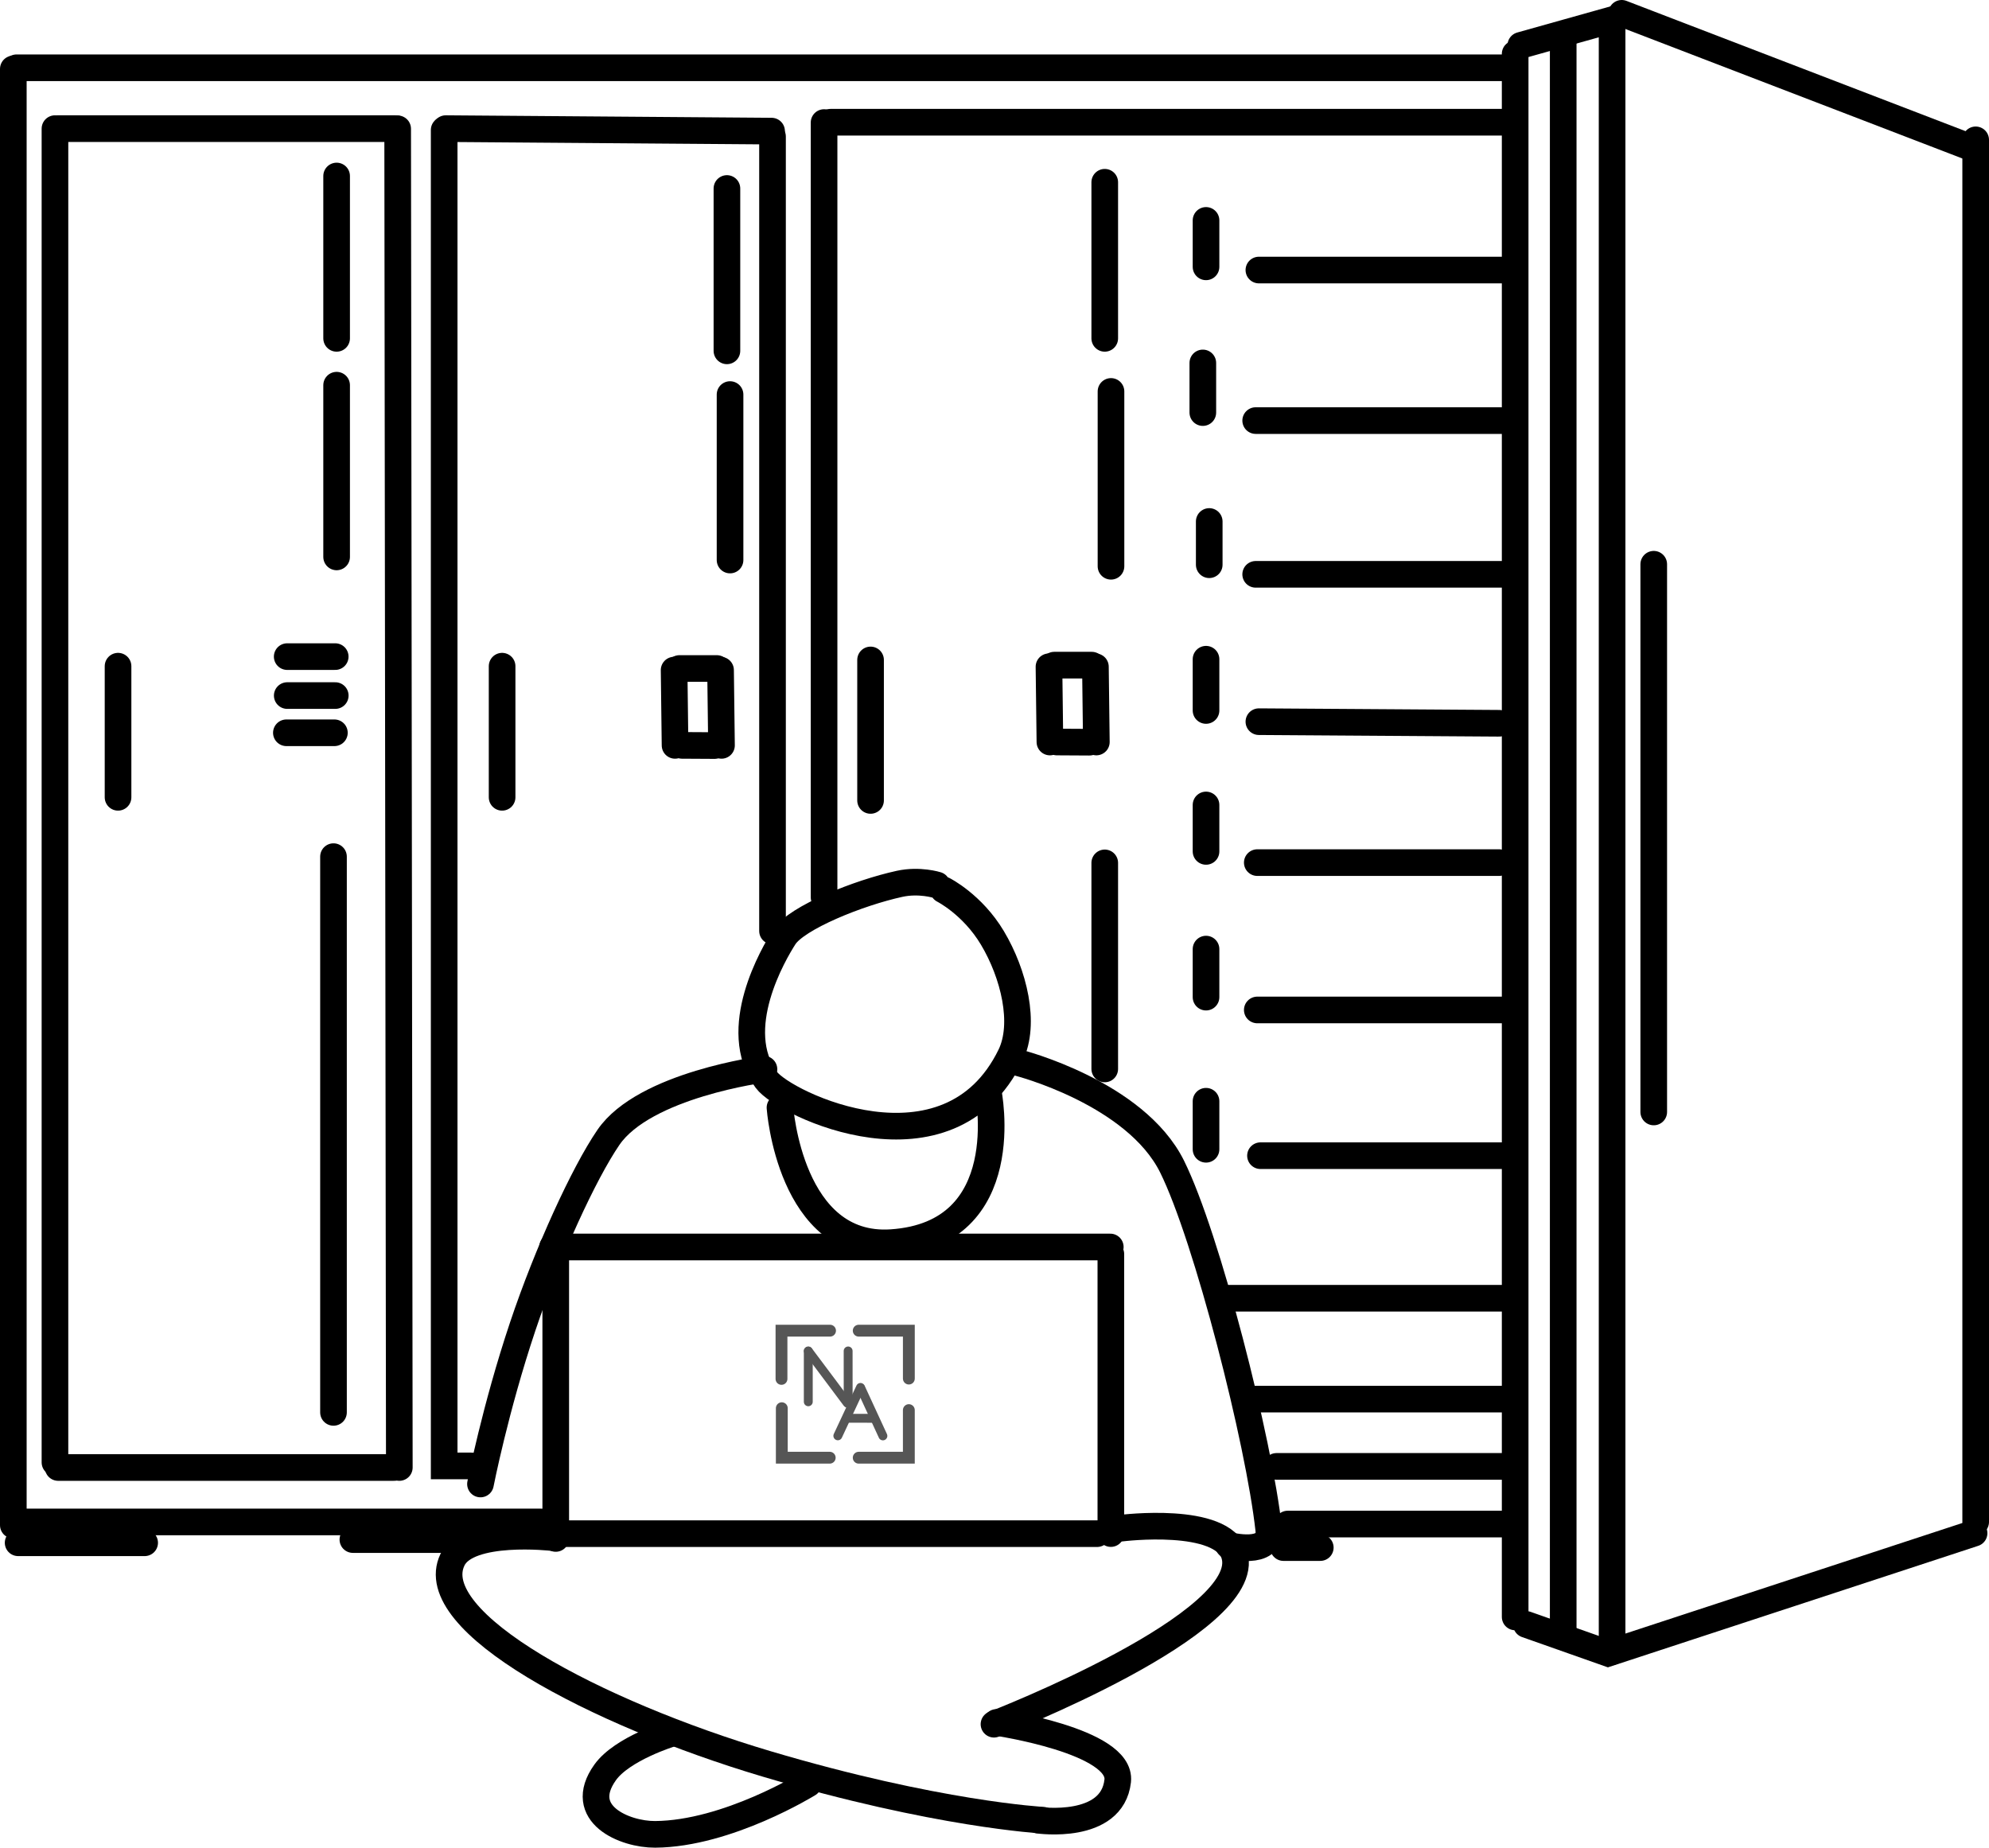 
<svg version="1.1" xmlns="http://www.w3.org/2000/svg" xmlns:xlink="http://www.w3.org/1999/xlink" width="336.013" height="312.167" viewBox="0,0,336.013,312.167">
    <style>
        @keyframes animate-svg-stroke-1 {
        0% {
        stroke-dashoffset: 95.895px;
        stroke-dasharray: 95.895px;
        }

        100% {
        stroke-dashoffset: 0;
        stroke-dasharray: 95.895px;
        }
        }

        .svg-elem-1 {
        animation: animate-svg-stroke-1 0.7s cubic-bezier(0.47, 0, 0.745, 0.715) 0s both;
        }

        @keyframes animate-svg-stroke-2 {
        0% {
        stroke-dashoffset: 24.155px;
        stroke-dasharray: 24.155px;
        }

        100% {
        stroke-dashoffset: 0;
        stroke-dasharray: 24.155px;
        }
        }

        .svg-elem-2 {
        animation: animate-svg-stroke-2 0.7s cubic-bezier(0.47, 0, 0.745, 0.715) 0.05s both;
        }

        @keyframes animate-svg-stroke-3 {
        0% {
        stroke-dashoffset: 29.43px;
        stroke-dasharray: 29.43px;
        }

        100% {
        stroke-dashoffset: 0;
        stroke-dasharray: 29.43px;
        }
        }

        .svg-elem-3 {
        animation: animate-svg-stroke-3 0.7s cubic-bezier(0.47, 0, 0.745, 0.715) 0.1s both;
        }

        @keyframes animate-svg-stroke-4 {
        0% {
        stroke-dashoffset: 31.012px;
        stroke-dasharray: 31.012px;
        }

        100% {
        stroke-dashoffset: 0;
        stroke-dasharray: 31.012px;
        }
        }

        .svg-elem-4 {
        animation: animate-svg-stroke-4 0.7s cubic-bezier(0.47, 0, 0.745, 0.715) 0.15s both;
        }

        @keyframes animate-svg-stroke-5 {
        0% {
        stroke-dashoffset: 29.957px;
        stroke-dasharray: 29.957px;
        }

        100% {
        stroke-dashoffset: 0;
        stroke-dasharray: 29.957px;
        }
        }

        .svg-elem-5 {
        animation: animate-svg-stroke-5 0.7s cubic-bezier(0.47, 0, 0.745, 0.715) 0.2s both;
        }

        @keyframes animate-svg-stroke-6 {
        0% {
        stroke-dashoffset: 29.43px;
        stroke-dasharray: 29.43px;
        }

        100% {
        stroke-dashoffset: 0;
        stroke-dasharray: 29.43px;
        }
        }

        .svg-elem-6 {
        animation: animate-svg-stroke-6 0.7s cubic-bezier(0.47, 0, 0.745, 0.715) 0.25s both;
        }

        @keyframes animate-svg-stroke-7 {
        0% {
        stroke-dashoffset: 25.737px;
        stroke-dasharray: 25.737px;
        }

        100% {
        stroke-dashoffset: 0;
        stroke-dasharray: 25.737px;
        }
        }

        .svg-elem-7 {
        animation: animate-svg-stroke-7 0.7s cubic-bezier(0.47, 0, 0.745, 0.715) 0.3s both;
        }

        @keyframes animate-svg-stroke-8 {
        0% {
        stroke-dashoffset: 24.155px;
        stroke-dasharray: 24.155px;
        }

        100% {
        stroke-dashoffset: 0;
        stroke-dasharray: 24.155px;
        }
        }

        .svg-elem-8 {
        animation: animate-svg-stroke-8 0.7s cubic-bezier(0.47, 0, 0.745, 0.715) 0.35s both;
        }

        @keyframes animate-svg-stroke-9 {
        0% {
        stroke-dashoffset: 28.375px;
        stroke-dasharray: 28.375px;
        }

        100% {
        stroke-dashoffset: 0;
        stroke-dasharray: 28.375px;
        }
        }

        .svg-elem-9 {
        animation: animate-svg-stroke-9 0.7s cubic-bezier(0.47, 0, 0.745, 0.715) 0.4s both;
        }

        @keyframes animate-svg-stroke-10 {
        0% {
        stroke-dashoffset: 31.54px;
        stroke-dasharray: 31.54px;
        }

        100% {
        stroke-dashoffset: 0;
        stroke-dasharray: 31.54px;
        }
        }

        .svg-elem-10 {
        animation: animate-svg-stroke-10 0.7s cubic-bezier(0.47, 0, 0.745, 0.715) 0.45s both;
        }

        @keyframes animate-svg-stroke-11 {
        0% {
        stroke-dashoffset: 36.815px;
        stroke-dasharray: 36.815px;
        }

        100% {
        stroke-dashoffset: 0;
        stroke-dasharray: 36.815px;
        }
        }

        .svg-elem-11 {
        animation: animate-svg-stroke-11 0.7s cubic-bezier(0.47, 0, 0.745, 0.715) 0.5s both;
        }

        @keyframes animate-svg-stroke-12 {
        0% {
        stroke-dashoffset: 96.224px;
        stroke-dasharray: 96.224px;
        }

        100% {
        stroke-dashoffset: 0;
        stroke-dasharray: 96.224px;
        }
        }

        .svg-elem-12 {
        animation: animate-svg-stroke-12 0.7s cubic-bezier(0.47, 0, 0.745, 0.715) 0.55s both;
        }

        @keyframes animate-svg-stroke-13 {
        0% {
        stroke-dashoffset: 49.225px;
        stroke-dasharray: 49.225px;
        }

        100% {
        stroke-dashoffset: 0;
        stroke-dasharray: 49.225px;
        }
        }

        .svg-elem-13 {
        animation: animate-svg-stroke-13 0.7s cubic-bezier(0.47, 0, 0.745, 0.715) 0.6s both;
        }

        @keyframes animate-svg-stroke-14 {
        0% {
        stroke-dashoffset: 49.081px;
        stroke-dasharray: 49.081px;
        }

        100% {
        stroke-dashoffset: 0;
        stroke-dasharray: 49.081px;
        }
        }

        .svg-elem-14 {
        animation: animate-svg-stroke-14 0.7s cubic-bezier(0.47, 0, 0.745, 0.715) 0.65s both;
        }

        @keyframes animate-svg-stroke-15 {
        0% {
        stroke-dashoffset: 91.563px;
        stroke-dasharray: 91.563px;
        }

        100% {
        stroke-dashoffset: 0;
        stroke-dasharray: 91.563px;
        }
        }

        .svg-elem-15 {
        animation: animate-svg-stroke-15 0.7s cubic-bezier(0.47, 0, 0.745, 0.715) 0.7s both;
        }

        @keyframes animate-svg-stroke-16 {
        0% {
        stroke-dashoffset: 106.512px;
        stroke-dasharray: 106.512px;
        }

        100% {
        stroke-dashoffset: 0;
        stroke-dasharray: 106.512px;
        }
        }

        .svg-elem-16 {
        animation: animate-svg-stroke-16 0.7s cubic-bezier(0.47, 0, 0.745, 0.715) 0.75s both;
        }

        @keyframes animate-svg-stroke-17 {
        0% {
        stroke-dashoffset: 94.076px;
        stroke-dasharray: 94.076px;
        }

        100% {
        stroke-dashoffset: 0;
        stroke-dasharray: 94.076px;
        }
        }

        .svg-elem-17 {
        animation: animate-svg-stroke-17 0.7s cubic-bezier(0.47, 0, 0.745, 0.715) 0.8s both;
        }

        @keyframes animate-svg-stroke-18 {
        0% {
        stroke-dashoffset: 136.313px;
        stroke-dasharray: 136.313px;
        }

        100% {
        stroke-dashoffset: 0;
        stroke-dasharray: 136.313px;
        }
        }

        .svg-elem-18 {
        animation: animate-svg-stroke-18 0.7s cubic-bezier(0.47, 0, 0.745, 0.715) 0.85s both;
        }

        @keyframes animate-svg-stroke-19 {
        0% {
        stroke-dashoffset: 69.952px;
        stroke-dasharray: 69.952px;
        }

        100% {
        stroke-dashoffset: 0;
        stroke-dasharray: 69.952px;
        }
        }

        .svg-elem-19 {
        animation: animate-svg-stroke-19 0.7s cubic-bezier(0.47, 0, 0.745, 0.715) 0.9s both;
        }

        @keyframes animate-svg-stroke-20 {
        0% {
        stroke-dashoffset: 9.847px;
        stroke-dasharray: 9.847px;
        }

        100% {
        stroke-dashoffset: 0;
        stroke-dasharray: 9.847px;
        }
        }

        .svg-elem-20 {
        animation: animate-svg-stroke-20 0.7s cubic-bezier(0.47, 0, 0.745, 0.715) 0.95s both;
        }

        @keyframes animate-svg-stroke-21 {
        0% {
        stroke-dashoffset: 10.388px;
        stroke-dasharray: 10.388px;
        }

        100% {
        stroke-dashoffset: 0;
        stroke-dasharray: 10.388px;
        }
        }

        .svg-elem-21 {
        animation: animate-svg-stroke-21 0.7s cubic-bezier(0.47, 0, 0.745, 0.715) 1s both;
        }

        @keyframes animate-svg-stroke-22 {
        0% {
        stroke-dashoffset: 9.306px;
        stroke-dasharray: 9.306px;
        }

        100% {
        stroke-dashoffset: 0;
        stroke-dasharray: 9.306px;
        }
        }

        .svg-elem-22 {
        animation: animate-svg-stroke-22 0.7s cubic-bezier(0.47, 0, 0.745, 0.715) 1.05s both;
        }

        @keyframes animate-svg-stroke-23 {
        0% {
        stroke-dashoffset: 10.659px;
        stroke-dasharray: 10.659px;
        }

        100% {
        stroke-dashoffset: 0;
        stroke-dasharray: 10.659px;
        }
        }

        .svg-elem-23 {
        animation: animate-svg-stroke-23 0.7s cubic-bezier(0.47, 0, 0.745, 0.715) 1.1s both;
        }

        @keyframes animate-svg-stroke-24 {
        0% {
        stroke-dashoffset: 9.847px;
        stroke-dasharray: 9.847px;
        }

        100% {
        stroke-dashoffset: 0;
        stroke-dasharray: 9.847px;
        }
        }

        .svg-elem-24 {
        animation: animate-svg-stroke-24 0.7s cubic-bezier(0.47, 0, 0.745, 0.715) 1.15s both;
        }

        @keyframes animate-svg-stroke-25 {
        0% {
        stroke-dashoffset: 10.117px;
        stroke-dasharray: 10.117px;
        }

        100% {
        stroke-dashoffset: 0;
        stroke-dasharray: 10.117px;
        }
        }

        .svg-elem-25 {
        animation: animate-svg-stroke-25 0.7s cubic-bezier(0.47, 0, 0.745, 0.715) 1.2s both;
        }

        @keyframes animate-svg-stroke-26 {
        0% {
        stroke-dashoffset: 10.117px;
        stroke-dasharray: 10.117px;
        }

        100% {
        stroke-dashoffset: 0;
        stroke-dasharray: 10.117px;
        }
        }

        .svg-elem-26 {
        animation: animate-svg-stroke-26 0.7s cubic-bezier(0.47, 0, 0.745, 0.715) 1.25s both;
        }

        @keyframes animate-svg-stroke-27 {
        0% {
        stroke-dashoffset: 49.081px;
        stroke-dasharray: 49.081px;
        }

        100% {
        stroke-dashoffset: 0;
        stroke-dasharray: 49.081px;
        }
        }

        .svg-elem-27 {
        animation: animate-svg-stroke-27 0.7s cubic-bezier(0.47, 0, 0.745, 0.715) 1.3s both;
        }

        @keyframes animate-svg-stroke-28 {
        0% {
        stroke-dashoffset: 44.211px;
        stroke-dasharray: 44.211px;
        }

        100% {
        stroke-dashoffset: 0;
        stroke-dasharray: 44.211px;
        }
        }

        .svg-elem-28 {
        animation: animate-svg-stroke-28 0.7s cubic-bezier(0.47, 0, 0.745, 0.715) 1.35s both;
        }

        @keyframes animate-svg-stroke-29 {
        0% {
        stroke-dashoffset: 40.152px;
        stroke-dasharray: 40.152px;
        }

        100% {
        stroke-dashoffset: 0;
        stroke-dasharray: 40.152px;
        }
        }

        .svg-elem-29 {
        animation: animate-svg-stroke-29 0.7s cubic-bezier(0.47, 0, 0.745, 0.715) 1.4s both;
        }

        @keyframes animate-svg-stroke-30 {
        0% {
        stroke-dashoffset: 38.529px;
        stroke-dasharray: 38.529px;
        }

        100% {
        stroke-dashoffset: 0;
        stroke-dasharray: 38.529px;
        }
        }

        .svg-elem-30 {
        animation: animate-svg-stroke-30 0.7s cubic-bezier(0.47, 0, 0.745, 0.715) 1.45s both;
        }

        @keyframes animate-svg-stroke-31 {
        0% {
        stroke-dashoffset: 266.088px;
        stroke-dasharray: 266.088px;
        }

        100% {
        stroke-dashoffset: 0;
        stroke-dasharray: 266.088px;
        }
        }

        .svg-elem-31 {
        animation: animate-svg-stroke-31 0.7s cubic-bezier(0.47, 0, 0.745, 0.715) 1.5s both;
        }

        @keyframes animate-svg-stroke-32 {
        0% {
        stroke-dashoffset: 43.399px;
        stroke-dasharray: 43.399px;
        }

        100% {
        stroke-dashoffset: 0;
        stroke-dasharray: 43.399px;
        }
        }

        .svg-elem-32 {
        animation: animate-svg-stroke-32 0.7s cubic-bezier(0.47, 0, 0.745, 0.715) 1.55s both;
        }

        @keyframes animate-svg-stroke-33 {
        0% {
        stroke-dashoffset: 43.67px;
        stroke-dasharray: 43.67px;
        }

        100% {
        stroke-dashoffset: 0;
        stroke-dasharray: 43.67px;
        }
        }

        .svg-elem-33 {
        animation: animate-svg-stroke-33 0.7s cubic-bezier(0.47, 0, 0.745, 0.715) 1.6s both;
        }

        @keyframes animate-svg-stroke-34 {
        0% {
        stroke-dashoffset: 43.94px;
        stroke-dasharray: 43.94px;
        }

        100% {
        stroke-dashoffset: 0;
        stroke-dasharray: 43.94px;
        }
        }

        .svg-elem-34 {
        animation: animate-svg-stroke-34 0.7s cubic-bezier(0.47, 0, 0.745, 0.715) 1.65s both;
        }

        @keyframes animate-svg-stroke-35 {
        0% {
        stroke-dashoffset: 42.588px;
        stroke-dasharray: 42.588px;
        }

        100% {
        stroke-dashoffset: 0;
        stroke-dasharray: 42.588px;
        }
        }

        .svg-elem-35 {
        animation: animate-svg-stroke-35 0.7s cubic-bezier(0.47, 0, 0.745, 0.715) 1.7s both;
        }

        @keyframes animate-svg-stroke-36 {
        0% {
        stroke-dashoffset: 42.858px;
        stroke-dasharray: 42.858px;
        }

        100% {
        stroke-dashoffset: 0;
        stroke-dasharray: 42.858px;
        }
        }

        .svg-elem-36 {
        animation: animate-svg-stroke-36 0.7s cubic-bezier(0.47, 0, 0.745, 0.715) 1.75s both;
        }

        @keyframes animate-svg-stroke-37 {
        0% {
        stroke-dashoffset: 44.211px;
        stroke-dasharray: 44.211px;
        }

        100% {
        stroke-dashoffset: 0;
        stroke-dasharray: 44.211px;
        }
        }

        .svg-elem-37 {
        animation: animate-svg-stroke-37 0.7s cubic-bezier(0.47, 0, 0.745, 0.715) 1.8s both;
        }

        @keyframes animate-svg-stroke-38 {
        0% {
        stroke-dashoffset: 42.858px;
        stroke-dasharray: 42.858px;
        }

        100% {
        stroke-dashoffset: 0;
        stroke-dasharray: 42.858px;
        }
        }

        .svg-elem-38 {
        animation: animate-svg-stroke-38 0.7s cubic-bezier(0.47, 0, 0.745, 0.715) 1.85s both;
        }

        @keyframes animate-svg-stroke-39 {
        0% {
        stroke-dashoffset: 271.229px;
        stroke-dasharray: 271.229px;
        }

        100% {
        stroke-dashoffset: 0;
        stroke-dasharray: 271.229px;
        }
        }

        .svg-elem-39 {
        animation: animate-svg-stroke-39 0.7s cubic-bezier(0.47, 0, 0.745, 0.715) 1.9s both;
        }

        @keyframes animate-svg-stroke-40 {
        0% {
        stroke-dashoffset: 81.714px;
        stroke-dasharray: 81.714px;
        }

        100% {
        stroke-dashoffset: 0;
        stroke-dasharray: 81.714px;
        }
        }

        .svg-elem-40 {
        animation: animate-svg-stroke-40 0.7s cubic-bezier(0.47, 0, 0.745, 0.715) 1.95s both;
        }

        @keyframes animate-svg-stroke-41 {
        0% {
        stroke-dashoffset: 235.512px;
        stroke-dasharray: 235.512px;
        }

        100% {
        stroke-dashoffset: 0;
        stroke-dasharray: 235.512px;
        }
        }

        .svg-elem-41 {
        animation: animate-svg-stroke-41 0.7s cubic-bezier(0.47, 0, 0.745, 0.715) 2s both;
        }

        @keyframes animate-svg-stroke-42 {
        0% {
        stroke-dashoffset: 64.612px;
        stroke-dasharray: 64.612px;
        }

        100% {
        stroke-dashoffset: 0;
        stroke-dasharray: 64.612px;
        }
        }

        .svg-elem-42 {
        animation: animate-svg-stroke-42 0.7s cubic-bezier(0.47, 0, 0.745, 0.715) 2.05s both;
        }

        @keyframes animate-svg-stroke-43 {
        0% {
        stroke-dashoffset: 293.742px;
        stroke-dasharray: 293.742px;
        }

        100% {
        stroke-dashoffset: 0;
        stroke-dasharray: 293.742px;
        }
        }

        .svg-elem-43 {
        animation: animate-svg-stroke-43 0.7s cubic-bezier(0.47, 0, 0.745, 0.715) 2.1s both;
        }

        @keyframes animate-svg-stroke-44 {
        0% {
        stroke-dashoffset: 94.539px;
        stroke-dasharray: 94.539px;
        }

        100% {
        stroke-dashoffset: 0;
        stroke-dasharray: 94.539px;
        }
        }

        .svg-elem-44 {
        animation: animate-svg-stroke-44 0.7s cubic-bezier(0.47, 0, 0.745, 0.715) 2.15s both;
        }

        @keyframes animate-svg-stroke-45 {
        0% {
        stroke-dashoffset: 116.456px;
        stroke-dasharray: 116.456px;
        }

        100% {
        stroke-dashoffset: 0;
        stroke-dasharray: 116.456px;
        }
        }

        .svg-elem-45 {
        animation: animate-svg-stroke-45 0.7s cubic-bezier(0.47, 0, 0.745, 0.715) 2.2s both;
        }

        @keyframes animate-svg-stroke-46 {
        0% {
        stroke-dashoffset: 132.907px;
        stroke-dasharray: 132.907px;
        }

        100% {
        stroke-dashoffset: 0;
        stroke-dasharray: 132.907px;
        }
        }

        .svg-elem-46 {
        animation: animate-svg-stroke-46 0.7s cubic-bezier(0.47, 0, 0.745, 0.715) 2.25s both;
        }

        @keyframes animate-svg-stroke-47 {
        0% {
        stroke-dashoffset: 14.718px;
        stroke-dasharray: 14.718px;
        }

        100% {
        stroke-dashoffset: 0;
        stroke-dasharray: 14.718px;
        }
        }

        .svg-elem-47 {
        animation: animate-svg-stroke-47 0.7s cubic-bezier(0.47, 0, 0.745, 0.715) 2.3s both;
        }

        @keyframes animate-svg-stroke-48 {
        0% {
        stroke-dashoffset: 14.718px;
        stroke-dasharray: 14.718px;
        }

        100% {
        stroke-dashoffset: 0;
        stroke-dasharray: 14.718px;
        }
        }

        .svg-elem-48 {
        animation: animate-svg-stroke-48 0.7s cubic-bezier(0.47, 0, 0.745, 0.715) 2.35s both;
        }

        @keyframes animate-svg-stroke-49 {
        0% {
        stroke-dashoffset: 7.488px;
        stroke-dasharray: 7.488px;
        }

        100% {
        stroke-dashoffset: 0;
        stroke-dasharray: 7.488px;
        }
        }

        .svg-elem-49 {
        animation: animate-svg-stroke-49 0.7s cubic-bezier(0.47, 0, 0.745, 0.715) 2.4s both;
        }

        @keyframes animate-svg-stroke-50 {
        0% {
        stroke-dashoffset: 8.331px;
        stroke-dasharray: 8.331px;
        }

        100% {
        stroke-dashoffset: 0;
        stroke-dasharray: 8.331px;
        }
        }

        .svg-elem-50 {
        animation: animate-svg-stroke-50 0.7s cubic-bezier(0.47, 0, 0.745, 0.715) 2.45s both;
        }

        @keyframes animate-svg-stroke-51 {
        0% {
        stroke-dashoffset: 10.112px;
        stroke-dasharray: 10.112px;
        }

        100% {
        stroke-dashoffset: 0;
        stroke-dasharray: 10.112px;
        }
        }

        .svg-elem-51 {
        animation: animate-svg-stroke-51 0.7s cubic-bezier(0.47, 0, 0.745, 0.715) 2.5s both;
        }

        @keyframes animate-svg-stroke-52 {
        0% {
        stroke-dashoffset: 57.042px;
        stroke-dasharray: 57.042px;
        }

        100% {
        stroke-dashoffset: 0;
        stroke-dasharray: 57.042px;
        }
        }

        .svg-elem-52 {
        animation: animate-svg-stroke-52 0.7s cubic-bezier(0.47, 0, 0.745, 0.715) 2.55s both;
        }

        @keyframes animate-svg-stroke-53 {
        0% {
        stroke-dashoffset: 232.31px;
        stroke-dasharray: 232.31px;
        }

        100% {
        stroke-dashoffset: 0;
        stroke-dasharray: 232.31px;
        }
        }

        .svg-elem-53 {
        animation: animate-svg-stroke-53 0.7s cubic-bezier(0.47, 0, 0.745, 0.715) 2.6s both;
        }

        @keyframes animate-svg-stroke-54 {
        0% {
        stroke-dashoffset: 136.227px;
        stroke-dasharray: 136.227px;
        }

        100% {
        stroke-dashoffset: 0;
        stroke-dasharray: 136.227px;
        }
        }

        .svg-elem-54 {
        animation: animate-svg-stroke-54 0.7s cubic-bezier(0.47, 0, 0.745, 0.715) 2.65s both;
        }

        @keyframes animate-svg-stroke-55 {
        0% {
        stroke-dashoffset: 228.179px;
        stroke-dasharray: 228.179px;
        }

        100% {
        stroke-dashoffset: 0;
        stroke-dasharray: 228.179px;
        }
        }

        .svg-elem-55 {
        animation: animate-svg-stroke-55 0.7s cubic-bezier(0.47, 0, 0.745, 0.715) 2.7s both;
        }

        @keyframes animate-svg-stroke-56 {
        0% {
        stroke-dashoffset: 58.756px;
        stroke-dasharray: 58.756px;
        }

        100% {
        stroke-dashoffset: 0;
        stroke-dasharray: 58.756px;
        }
        }

        .svg-elem-56 {
        animation: animate-svg-stroke-56 0.7s cubic-bezier(0.47, 0, 0.745, 0.715) 2.75s both;
        }

        @keyframes animate-svg-stroke-57 {
        0% {
        stroke-dashoffset: 227.343px;
        stroke-dasharray: 227.343px;
        }

        100% {
        stroke-dashoffset: 0;
        stroke-dasharray: 227.343px;
        }
        }

        .svg-elem-57 {
        animation: animate-svg-stroke-57 0.7s cubic-bezier(0.47, 0, 0.745, 0.715) 2.8s both;
        }

        @keyframes animate-svg-stroke-58 {
        0% {
        stroke-dashoffset: 59.13px;
        stroke-dasharray: 59.13px;
        }

        100% {
        stroke-dashoffset: 0;
        stroke-dasharray: 59.13px;
        }
        }

        .svg-elem-58 {
        animation: animate-svg-stroke-58 0.7s cubic-bezier(0.47, 0, 0.745, 0.715) 2.85s both;
        }

        @keyframes animate-svg-stroke-59 {
        0% {
        stroke-dashoffset: 253.37px;
        stroke-dasharray: 253.37px;
        }

        100% {
        stroke-dashoffset: 0;
        stroke-dasharray: 253.37px;
        }
        }

        .svg-elem-59 {
        animation: animate-svg-stroke-59 0.7s cubic-bezier(0.47, 0, 0.745, 0.715) 2.9s both;
        }

        @keyframes animate-svg-stroke-60 {
        0% {
        stroke-dashoffset: 248.035px;
        stroke-dasharray: 248.035px;
        }

        100% {
        stroke-dashoffset: 0;
        stroke-dasharray: 248.035px;
        }
        }

        .svg-elem-60 {
        animation: animate-svg-stroke-60 0.7s cubic-bezier(0.47, 0, 0.745, 0.715) 2.95s both;
        }

        @keyframes animate-svg-stroke-61 {
        0% {
        stroke-dashoffset: 89.607px;
        stroke-dasharray: 89.607px;
        }

        100% {
        stroke-dashoffset: 0;
        stroke-dasharray: 89.607px;
        }
        }

        .svg-elem-61 {
        animation: animate-svg-stroke-61 0.7s cubic-bezier(0.47, 0, 0.745, 0.715) 3s both;
        }

        @keyframes animate-svg-stroke-62 {
        0% {
        stroke-dashoffset: 23.376px;
        stroke-dasharray: 23.376px;
        }

        100% {
        stroke-dashoffset: 0;
        stroke-dasharray: 23.376px;
        }
        }

        .svg-elem-62 {
        animation: animate-svg-stroke-62 0.7s cubic-bezier(0.47, 0, 0.745, 0.715) 3.05s both;
        }

        @keyframes animate-svg-stroke-63 {
        0% {
        stroke-dashoffset: 18.311px;
        stroke-dasharray: 18.311px;
        }

        100% {
        stroke-dashoffset: 0;
        stroke-dasharray: 18.311px;
        }
        }

        .svg-elem-63 {
        animation: animate-svg-stroke-63 0.7s cubic-bezier(0.47, 0, 0.745, 0.715) 3.1s both;
        }

        @keyframes animate-svg-stroke-64 {
        0% {
        stroke-dashoffset: 8.223px;
        stroke-dasharray: 8.223px;
        }

        100% {
        stroke-dashoffset: 0;
        stroke-dasharray: 8.223px;
        }
        }

        .svg-elem-64 {
        animation: animate-svg-stroke-64 0.7s cubic-bezier(0.47, 0, 0.745, 0.715) 3.15s both;
        }

        @keyframes animate-svg-stroke-65 {
        0% {
        stroke-dashoffset: 74.666px;
        stroke-dasharray: 74.666px;
        }

        100% {
        stroke-dashoffset: 0;
        stroke-dasharray: 74.666px;
        }
        }

        .svg-elem-65 {
        animation: animate-svg-stroke-65 0.7s cubic-bezier(0.47, 0, 0.745, 0.715) 3.2s both;
        }

        @keyframes animate-svg-stroke-66 {
        0% {
        stroke-dashoffset: 134.974px;
        stroke-dasharray: 134.974px;
        }

        100% {
        stroke-dashoffset: 0;
        stroke-dasharray: 134.974px;
        }
        }

        .svg-elem-66 {
        animation: animate-svg-stroke-66 0.7s cubic-bezier(0.47, 0, 0.745, 0.715) 3.25s both;
        }

        @keyframes animate-svg-stroke-67 {
        0% {
        stroke-dashoffset: 60.129px;
        stroke-dasharray: 60.129px;
        }

        100% {
        stroke-dashoffset: 0;
        stroke-dasharray: 60.129px;
        }
        }

        .svg-elem-67 {
        animation: animate-svg-stroke-67 0.7s cubic-bezier(0.47, 0, 0.745, 0.715) 3.3s both;
        }

        @keyframes animate-svg-stroke-68 {
        0% {
        stroke-dashoffset: 42.799px;
        stroke-dasharray: 42.799px;
        }

        100% {
        stroke-dashoffset: 0;
        stroke-dasharray: 42.799px;
        }
        }

        .svg-elem-68 {
        animation: animate-svg-stroke-68 0.7s cubic-bezier(0.47, 0, 0.745, 0.715) 3.35s both;
        }

        @keyframes animate-svg-stroke-69 {
        0% {
        stroke-dashoffset: 2px;
        stroke-dasharray: 2px;
        }

        100% {
        stroke-dashoffset: 0;
        stroke-dasharray: 2px;
        }
        }

        .svg-elem-69 {
        animation: animate-svg-stroke-69 0.7s cubic-bezier(0.47, 0, 0.745, 0.715) 3.4s both;
        }

        @keyframes animate-svg-stroke-70 {
        0% {
        stroke-dashoffset: 18.35px;
        stroke-dasharray: 18.35px;
        }

        100% {
        stroke-dashoffset: 0;
        stroke-dasharray: 18.35px;
        }
        }

        .svg-elem-70 {
        animation: animate-svg-stroke-70 0.7s cubic-bezier(0.47, 0, 0.745, 0.715) 3.45s both;
        }

        @keyframes animate-svg-stroke-71 {
        0% {
        stroke-dashoffset: 18.456px;
        stroke-dasharray: 18.456px;
        }

        100% {
        stroke-dashoffset: 0;
        stroke-dasharray: 18.456px;
        }
        }

        .svg-elem-71 {
        animation: animate-svg-stroke-71 0.7s cubic-bezier(0.47, 0, 0.745, 0.715) 3.5s both;
        }

        @keyframes animate-svg-stroke-72 {
        0% {
        stroke-dashoffset: 18.51px;
        stroke-dasharray: 18.51px;
        }

        100% {
        stroke-dashoffset: 0;
        stroke-dasharray: 18.51px;
        }
        }

        .svg-elem-72 {
        animation: animate-svg-stroke-72 0.7s cubic-bezier(0.47, 0, 0.745, 0.715) 3.55s both;
        }

        @keyframes animate-svg-stroke-73 {
        0% {
        stroke-dashoffset: 18.563px;
        stroke-dasharray: 18.563px;
        }

        100% {
        stroke-dashoffset: 0;
        stroke-dasharray: 18.563px;
        }
        }

        .svg-elem-73 {
        animation: animate-svg-stroke-73 0.7s cubic-bezier(0.47, 0, 0.745, 0.715) 3.6s both;
        }

        @keyframes animate-svg-stroke-74 {
        0% {
        stroke-dashoffset: 10.57px;
        stroke-dasharray: 10.57px;
        }

        100% {
        stroke-dashoffset: 0;
        stroke-dasharray: 10.57px;
        }
        }

        .svg-elem-74 {
        animation: animate-svg-stroke-74 0.7s cubic-bezier(0.47, 0, 0.745, 0.715) 3.65s both;
        }

        @keyframes animate-svg-stroke-75 {
        0% {
        stroke-dashoffset: 12.965px;
        stroke-dasharray: 12.965px;
        }

        100% {
        stroke-dashoffset: 0;
        stroke-dasharray: 12.965px;
        }
        }

        .svg-elem-75 {
        animation: animate-svg-stroke-75 0.7s cubic-bezier(0.47, 0, 0.745, 0.715) 3.7s both;
        }

        @keyframes animate-svg-stroke-76 {
        0% {
        stroke-dashoffset: 10.883px;
        stroke-dasharray: 10.883px;
        }

        100% {
        stroke-dashoffset: 0;
        stroke-dasharray: 10.883px;
        }
        }

        .svg-elem-76 {
        animation: animate-svg-stroke-76 0.7s cubic-bezier(0.47, 0, 0.745, 0.715) 3.75s both;
        }

        @keyframes animate-svg-stroke-77 {
        0% {
        stroke-dashoffset: 11.031px;
        stroke-dasharray: 11.031px;
        }

        100% {
        stroke-dashoffset: 0;
        stroke-dasharray: 11.031px;
        }
        }

        .svg-elem-77 {
        animation: animate-svg-stroke-77 0.7s cubic-bezier(0.47, 0, 0.745, 0.715) 3.8s both;
        }

        @keyframes animate-svg-stroke-78 {
        0% {
        stroke-dashoffset: 10.838px;
        stroke-dasharray: 10.838px;
        }

        100% {
        stroke-dashoffset: 0;
        stroke-dasharray: 10.838px;
        }
        }

        .svg-elem-78 {
        animation: animate-svg-stroke-78 0.7s cubic-bezier(0.47, 0, 0.745, 0.715) 3.85s both;
        }

        @keyframes animate-svg-stroke-79 {
        0% {
        stroke-dashoffset: 6.472px;
        stroke-dasharray: 6.472px;
        }

        100% {
        stroke-dashoffset: 0;
        stroke-dasharray: 6.472px;
        }
        }

        .svg-elem-79 {
        animation: animate-svg-stroke-79 0.7s cubic-bezier(0.47, 0, 0.745, 0.715) 3.9s both;
        }

        @keyframes animate-svg-stroke-80 {
        0% {
        stroke-dashoffset: 14.718px;
        stroke-dasharray: 14.718px;
        }

        100% {
        stroke-dashoffset: 0;
        stroke-dasharray: 14.718px;
        }
        }

        .svg-elem-80 {
        animation: animate-svg-stroke-80 0.7s cubic-bezier(0.47, 0, 0.745, 0.715) 3.95s both;
        }

        @keyframes animate-svg-stroke-81 {
        0% {
        stroke-dashoffset: 14.718px;
        stroke-dasharray: 14.718px;
        }

        100% {
        stroke-dashoffset: 0;
        stroke-dasharray: 14.718px;
        }
        }

        .svg-elem-81 {
        animation: animate-svg-stroke-81 0.7s cubic-bezier(0.47, 0, 0.745, 0.715) 4s both;
        }

        @keyframes animate-svg-stroke-82 {
        0% {
        stroke-dashoffset: 7.488px;
        stroke-dasharray: 7.488px;
        }

        100% {
        stroke-dashoffset: 0;
        stroke-dasharray: 7.488px;
        }
        }

        .svg-elem-82 {
        animation: animate-svg-stroke-82 0.7s cubic-bezier(0.47, 0, 0.745, 0.715) 4.05s both;
        }

        @keyframes animate-svg-stroke-83 {
        0% {
        stroke-dashoffset: 8.331px;
        stroke-dasharray: 8.331px;
        }

        100% {
        stroke-dashoffset: 0;
        stroke-dasharray: 8.331px;
        }
        }

        .svg-elem-83 {
        animation: animate-svg-stroke-83 0.7s cubic-bezier(0.47, 0, 0.745, 0.715) 4.1s both;
        }

        @keyframes animate-svg-stroke-84 {
        0% {
        stroke-dashoffset: 10.112px;
        stroke-dasharray: 10.112px;
        }

        100% {
        stroke-dashoffset: 0;
        stroke-dasharray: 10.112px;
        }
        }

        .svg-elem-84 {
        animation: animate-svg-stroke-84 0.7s cubic-bezier(0.47, 0, 0.745, 0.715) 4.15s both;
        }

        @keyframes animate-svg-stroke-85 {
        0% {
        stroke-dashoffset: 10.112px;
        stroke-dasharray: 10.112px;
        }

        100% {
        stroke-dashoffset: 0;
        stroke-dasharray: 10.112px;
        }
        }

        .svg-elem-85 {
        animation: animate-svg-stroke-85 0.7s cubic-bezier(0.47, 0, 0.745, 0.715) 4.2s both;
        }
    </style>
    <g transform="translate(-61.545,-18.748)">
        <g data-paper-data="{&quot;isPaintingLayer&quot;:true}" fill="none" fill-rule="nonzero" stroke-linecap="round" stroke-linejoin="miter" stroke-miterlimit="10" stroke-dasharray="" stroke-dashoffset="0" style="mix-blend-mode: normal">
            <path d="M117.884,163.479v93.895" stroke="#000000" stroke-width="4.5" class="svg-elem-1"/>
            <path d="M81.487,131.301v22.155" stroke="#000000" stroke-width="4.5" class="svg-elem-2"/>
            <path d="M118.412,48.484v27.43" stroke="#000000" stroke-width="4.5" class="svg-elem-3"/>
            <path d="M118.412,112.839v-29.012" stroke="#000000" stroke-width="4.5" class="svg-elem-4"/>
            <path d="M184.876,113.366v-27.957" stroke="#000000" stroke-width="4.5" class="svg-elem-5"/>
            <path d="M184.349,78.024v-27.43" stroke="#000000" stroke-width="4.5" class="svg-elem-6"/>
            <path d="M208.614,130.246v23.737" stroke="#000000" stroke-width="4.5" class="svg-elem-7"/>
            <path d="M146.369,131.301v22.155" stroke="#000000" stroke-width="4.5" class="svg-elem-8"/>
            <path d="M248.176,49.539v26.375" stroke="#000000" stroke-width="4.5" class="svg-elem-9"/>
            <path d="M249.231,84.881v29.54" stroke="#000000" stroke-width="4.5" class="svg-elem-10"/>
            <path d="M248.176,199.348v-34.815" stroke="#000000" stroke-width="4.5" class="svg-elem-11"/>
            <path d="M154.889,229.427h94.224" stroke="#000000" stroke-width="4.5" class="svg-elem-12"/>
            <path d="M249.208,230.624v47.225" stroke="#000000" stroke-width="4.5" class="svg-elem-13"/>
            <path d="M155.43,278.673v-47.081" stroke="#000000" stroke-width="4.5" class="svg-elem-14"/>
            <path d="M246.887,277.862h-89.563" stroke="#000000" stroke-width="4.5" class="svg-elem-15"/>
            <path d="M233.628,198.311c0,0 19.739,5.043 25.928,17.54c5.905,11.923 14.687,46.408 16.326,61.326c0.504,4.585 -6.803,2.657 -6.803,2.657" stroke="#000000" stroke-width="4.5" class="svg-elem-16"/>
            <path d="M142.713,269.473c0,0 2.48,-12.72 7.143,-26.631c4.169,-12.436 10.299,-25.823 14.467,-31.922c6.097,-8.922 26.283,-11.527 26.283,-11.527" stroke="#000000" stroke-width="4.5" class="svg-elem-17"/>
            <path d="M220.911,169.088c0,0 4.899,2.452 8.283,8.116c3.632,6.081 5.684,14.493 3.062,19.868c-10.469,21.465 -38.182,8.287 -41.248,4.12c-6.297,-8.56 1.231,-21.342 3.021,-24.132c2.1,-3.273 12.555,-7.478 19.497,-8.989c3.354,-0.73 6.303,0.206 6.303,0.206" stroke="#000000" stroke-width="4.5" class="svg-elem-18"/>
            <path d="M228.487,203.181c0,0 4.975,24.086 -16.348,25.513c-17.15,1.148 -18.827,-22.808 -18.827,-22.808" stroke="#000000" stroke-width="4.5" class="svg-elem-19"/>
            <path d="M265.286,55.985v7.847" stroke="#000000" stroke-width="4.5" class="svg-elem-20"/>
            <path d="M264.745,80.066v8.388" stroke="#000000" stroke-width="4.5" class="svg-elem-21"/>
            <path d="M265.827,106.854v7.306" stroke="#000000" stroke-width="4.5" class="svg-elem-22"/>
            <path d="M265.286,130.124v8.659" stroke="#000000" stroke-width="4.5" class="svg-elem-23"/>
            <path d="M265.286,162.594v-7.847" stroke="#000000" stroke-width="4.5" class="svg-elem-24"/>
            <path d="M265.286,179.099v8.117" stroke="#000000" stroke-width="4.5" class="svg-elem-25"/>
            <path d="M265.286,204.804v8.117" stroke="#000000" stroke-width="4.5" class="svg-elem-26"/>
            <path d="M268.533,238.086h47.081" stroke="#000000" stroke-width="4.5" class="svg-elem-27"/>
            <path d="M273.674,255.133h42.211" stroke="#000000" stroke-width="4.5" class="svg-elem-28"/>
            <path d="M277.192,266.497h38.152" stroke="#000000" stroke-width="4.5" class="svg-elem-29"/>
            <path d="M279.086,276.238h36.529" stroke="#000000" stroke-width="4.5" class="svg-elem-30"/>
            <path d="M317.509,291.932v-264.088" stroke="#000000" stroke-width="4.5" class="svg-elem-31"/>
            <path d="M315.614,64.373h-41.399" stroke="#000000" stroke-width="4.5" class="svg-elem-32"/>
            <path d="M273.674,89.807h41.67" stroke="#000000" stroke-width="4.5" class="svg-elem-33"/>
            <path d="M315.614,115.783h-41.94" stroke="#000000" stroke-width="4.5" class="svg-elem-34"/>
            <path d="M314.803,140.947l-40.587,-0.271" stroke="#000000" stroke-width="4.5" class="svg-elem-35"/>
            <path d="M314.803,164.488h-40.858" stroke="#000000" stroke-width="4.5" class="svg-elem-36"/>
            <path d="M316.156,189.381h-42.211" stroke="#000000" stroke-width="4.5" class="svg-elem-37"/>
            <path d="M274.486,214.004h40.858" stroke="#000000" stroke-width="4.5" class="svg-elem-38"/>
            <path d="M325.626,24.786v269.229" stroke="#000000" stroke-width="4.5" class="svg-elem-39"/>
            <path d="M395.037,277.78l-61.835,20.294l-13.8,-4.87" stroke="#000000" stroke-width="4.5" class="svg-elem-40"/>
            <path d="M395.308,275.886v-233.512" stroke="#000000" stroke-width="4.5" class="svg-elem-41"/>
            <path d="M335.509,20.998l58.446,22.458" stroke="#000000" stroke-width="4.5" class="svg-elem-42"/>
            <path d="M318.463,26.41l15.423,-4.329v275.723" stroke="#000000" stroke-width="4.5" class="svg-elem-43"/>
            <path d="M340.921,206.617v-92.539" stroke="#000000" stroke-width="4.5" class="svg-elem-44"/>
            <path d="M201.842,39.398h114.456" stroke="#000000" stroke-width="4.5" class="svg-elem-45"/>
            <path d="M200.76,170.359v-130.907" stroke="#000000" stroke-width="4.5" class="svg-elem-46"/>
            <path d="M238.912,144.113l-0.158,-12.717" stroke="#000000" stroke-width="4.5" class="svg-elem-47"/>
            <path d="M246.6,131.395l0.158,12.717" stroke="#000000" stroke-width="4.5" class="svg-elem-48"/>
            <path d="M240.091,144.113l5.488,0.031" stroke="#000000" stroke-width="4.5" class="svg-elem-49"/>
            <path d="M245.977,131.125h-6.331" stroke="#000000" stroke-width="4.5" class="svg-elem-50"/>
            <path d="M110.07,136.266h8.112" stroke="#000000" stroke-width="4.5" class="svg-elem-51"/>
            <path d="M191.893,40.899l-55.041,-0.419" stroke="#000000" stroke-width="4.5" class="svg-elem-52"/>
            <path d="M141.181,266.416h-4.6v-225.71" stroke="#000000" stroke-width="4.5" class="svg-elem-53"/>
            <path d="M192.051,41.815v134.227" stroke="#000000" stroke-width="4.5" class="svg-elem-54"/>
            <path d="M128.725,40.507l0.28,226.179" stroke="#000000" stroke-width="4.5" class="svg-elem-55"/>
            <path d="M128.127,266.686h-56.756" stroke="#000000" stroke-width="4.5" class="svg-elem-56"/>
            <path d="M70.83,40.48v225.343" stroke="#000000" stroke-width="4.5" class="svg-elem-57"/>
            <path d="M71.295,40.48h57.13" stroke="#000000" stroke-width="4.5" class="svg-elem-58"/>
            <path d="M315.706,30.198h-251.37" stroke="#000000" stroke-width="4.5" class="svg-elem-59"/>
            <path d="M63.795,30.392v246.035" stroke="#000000" stroke-width="4.5" class="svg-elem-60"/>
            <path d="M65.418,275.886h87.607" stroke="#000000" stroke-width="4.5" class="svg-elem-61"/>
            <path d="M85.983,279.403h-21.376" stroke="#000000" stroke-width="4.5" class="svg-elem-62"/>
            <path d="M137.47,278.862h-16.311" stroke="#000000" stroke-width="4.5" class="svg-elem-63"/>
            <path d="M284.589,280.215h-6.223" stroke="#000000" stroke-width="4.5" class="svg-elem-64"/>
            <path d="M250.993,276.931c0,0 17.087,-2.151 19.088,4.498c3.482,11.568 -40.617,28.628 -40.617,28.628" stroke="#000000" stroke-width="4.5" class="svg-elem-65"/>
            <path d="M237.732,326.274c0,0 -17.913,-0.953 -46.718,-9.523c-28.697,-8.538 -58.106,-23.994 -53.024,-34.498c2.597,-5.369 16.907,-3.723 16.907,-3.723" stroke="#000000" stroke-width="4.5" class="svg-elem-66"/>
            <path d="M198.124,320.109c0,0 -13.683,8.48 -25.911,8.556c-5.127,0.032 -13.428,-3.454 -8.444,-10.456c2.883,-4.05 11.168,-6.577 11.168,-6.577" stroke="#000000" stroke-width="4.5" class="svg-elem-67"/>
            <path d="M229.9,309.756c0,0 21.214,3.113 20.465,9.877c-0.933,8.426 -13.401,6.641 -13.401,6.641" stroke="#000000" stroke-width="4.5" class="svg-elem-68"/>
            <path d="" stroke="#000000" stroke-width="4.5" class="svg-elem-69"/>
            <path d="M193.566,251.716v-8.148h8.202" stroke="#565656" stroke-width="2" class="svg-elem-70"/>
            <path d="M201.714,265.03h-8.095v-8.361" stroke="#565656" stroke-width="2" class="svg-elem-71"/>
            <path d="M215.081,256.988v8.042h-8.468" stroke="#565656" stroke-width="2" class="svg-elem-72"/>
            <path d="M206.614,243.567h8.468v8.095" stroke="#565656" stroke-width="2" class="svg-elem-73"/>
            <path d="M198.093,247.012v8.57" stroke="#565656" stroke-width="1.5" class="svg-elem-74"/>
            <path d="M198.093,246.997l6.572,8.777" stroke="#565656" stroke-width="1.5" class="svg-elem-75"/>
            <path d="M204.826,246.993l0.006,8.883" stroke="#565656" stroke-width="1.5" class="svg-elem-76"/>
            <path d="M203.085,261.334l3.827,-8.18" stroke="#565656" stroke-width="1.5" class="svg-elem-77"/>
            <path d="M210.699,261.347l-3.702,-8.025" stroke="#565656" stroke-width="1.5" class="svg-elem-78"/>
            <path d="M204.755,258.371l4.472,0.002" stroke="#565656" stroke-width="1.5" class="svg-elem-79"/>
            <path d="M175.584,144.681l-0.158,-12.717" stroke="#000000" stroke-width="4.5" class="svg-elem-80"/>
            <path d="M183.273,131.964l0.158,12.717" stroke="#000000" stroke-width="4.5" class="svg-elem-81"/>
            <path d="M176.764,144.681l5.488,0.031" stroke="#000000" stroke-width="4.5" class="svg-elem-82"/>
            <path d="M182.65,131.693h-6.331" stroke="#000000" stroke-width="4.5" class="svg-elem-83"/>
            <path d="M109.924,142.552h8.112" stroke="#000000" stroke-width="4.5" class="svg-elem-84"/>
            <path d="M110.063,129.684h8.112" stroke="#000000" stroke-width="4.5" class="svg-elem-85"/>
        </g>
    </g>
</svg>
